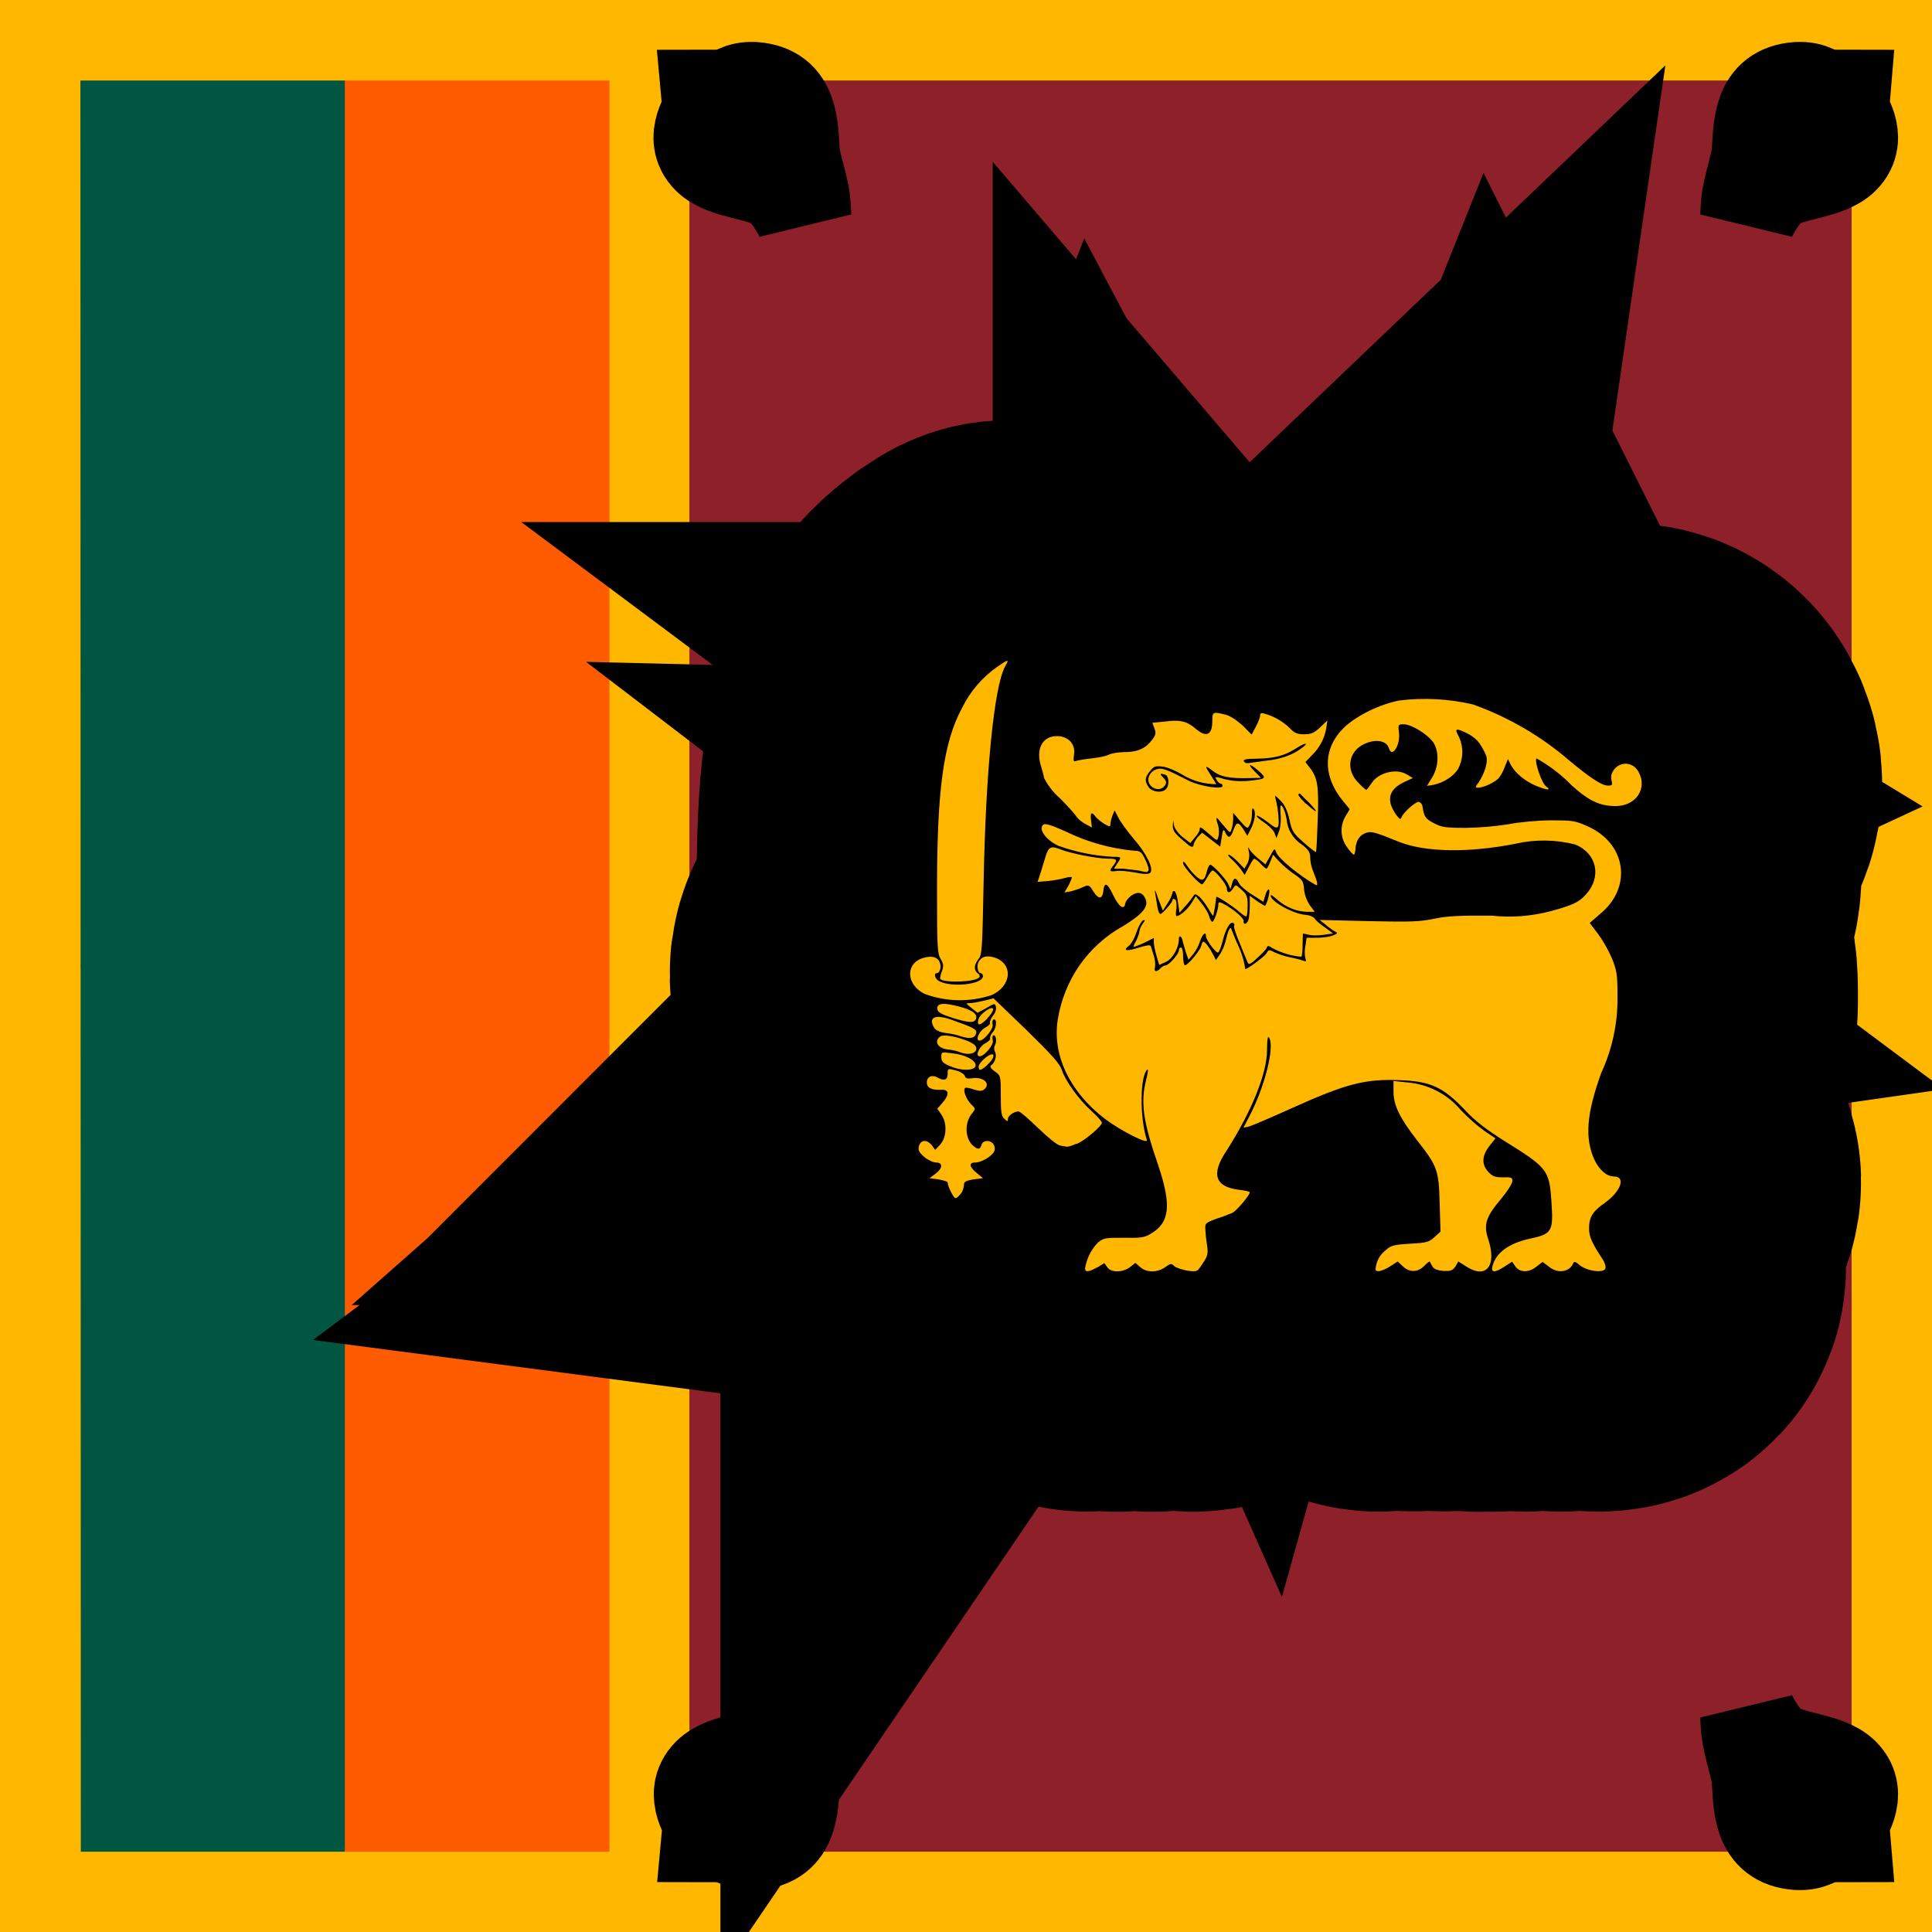 <svg width="18" height="18" viewBox="0 0 18 18" fill="none" xmlns="http://www.w3.org/2000/svg">
<g id="lk" clip-path="url(#clip0_186_10460)">
<path id="Vector" d="M0 0H18V18H0V0Z" fill="#FFB700"/>
<path id="Vector_2" d="M0.749 9.001L3.213 0.75H5.678V17.252H3.217L0.749 9.001Z" fill="#FF5B00"/>
<path id="Vector_3" d="M0.749 0.75H3.213V17.252H0.753L0.749 0.75Z" fill="#005641"/>
<path id="Vector_4" d="M6.423 0.75H17.251V17.252H6.423V0.75Z" fill="#8D2029"/>
<path id="lk-a" d="M16.291 15.992C16.291 15.992 16.393 16.2 16.506 16.284C16.674 16.407 17.015 16.4 17.159 16.544C17.335 16.72 17.145 16.945 17.149 16.966L17.159 17.085C17.159 17.085 17.04 17.085 16.991 17.096C16.917 17.107 16.885 17.166 16.748 17.159C16.4 17.135 16.414 16.822 16.396 16.555C16.379 16.449 16.337 16.319 16.316 16.217C16.294 16.129 16.291 15.992 16.291 15.992Z" fill="#FFB700" stroke="black" stroke-width="0.9"/>
<path id="lk-a_2" d="M7.484 15.992C7.484 15.992 7.382 16.2 7.27 16.284C7.101 16.407 6.76 16.4 6.616 16.544C6.44 16.72 6.63 16.945 6.627 16.966L6.616 17.085C6.616 17.085 6.736 17.085 6.785 17.096C6.859 17.107 6.89 17.166 7.027 17.159C7.375 17.135 7.361 16.822 7.379 16.555C7.396 16.449 7.439 16.319 7.46 16.217C7.481 16.129 7.484 15.992 7.484 15.992Z" fill="#FFB700" stroke="black" stroke-width="0.9"/>
<path id="lk-a_3" d="M16.291 2.008C16.291 2.008 16.393 1.8 16.506 1.716C16.674 1.593 17.015 1.6 17.159 1.456C17.335 1.28 17.145 1.055 17.149 1.034L17.159 0.914C17.159 0.914 17.04 0.914 16.991 0.904C16.917 0.893 16.885 0.834 16.748 0.841C16.4 0.865 16.414 1.178 16.396 1.445C16.379 1.551 16.337 1.681 16.316 1.783C16.294 1.871 16.291 2.008 16.291 2.008Z" fill="#FFB700" stroke="black" stroke-width="0.9"/>
<path id="lk-a_4" d="M7.481 2.008C7.481 2.008 7.379 1.8 7.267 1.716C7.098 1.593 6.757 1.6 6.613 1.456C6.437 1.28 6.627 1.055 6.624 1.034L6.613 0.914C6.613 0.914 6.733 0.914 6.782 0.904C6.856 0.893 6.887 0.834 7.024 0.841C7.372 0.865 7.358 1.178 7.376 1.445C7.394 1.551 7.436 1.681 7.457 1.783C7.478 1.871 7.481 2.008 7.481 2.008Z" fill="#FFB700" stroke="black" stroke-width="0.9"/>
<g id="Group">
<g id="lk-b">
<path id="Vector_5" d="M10.224 11.808L10.289 11.768L10.317 11.808C10.353 11.858 10.457 11.856 10.525 11.808L10.578 11.766L10.623 11.805C10.68 11.858 10.786 11.858 10.857 11.805C10.905 11.771 10.913 11.768 10.941 11.797C10.961 11.813 11.017 11.83 11.065 11.839C11.155 11.85 11.155 11.85 11.205 11.771C11.25 11.707 11.256 11.681 11.248 11.617C11.24 11.567 11.234 11.518 11.231 11.468C11.225 11.395 11.228 11.395 11.332 11.355C11.384 11.339 11.434 11.32 11.484 11.299C11.526 11.274 11.644 11.136 11.644 11.108C11.644 11.102 11.599 11.091 11.543 11.085C11.318 11.057 11.281 10.939 11.428 10.72C11.661 10.354 11.805 10.002 11.805 9.78C11.805 9.679 11.813 9.645 11.824 9.668C11.878 9.755 11.782 10.129 11.641 10.399L11.585 10.506L11.639 10.495C11.667 10.486 11.847 10.41 12.032 10.326C12.544 10.095 12.719 10.05 13.05 10.064C13.329 10.075 13.444 10.129 13.641 10.334C13.745 10.447 13.846 10.523 14.029 10.638C14.417 10.88 14.434 10.902 14.454 11.189C14.474 11.479 14.462 11.496 14.243 11.543C14.055 11.586 13.936 11.673 13.905 11.797C13.889 11.858 13.925 11.861 14.018 11.8L14.088 11.755L14.119 11.8C14.161 11.858 14.246 11.858 14.316 11.8L14.372 11.757L14.429 11.8C14.513 11.87 14.625 11.853 14.659 11.766C14.665 11.752 14.682 11.755 14.715 11.785C14.78 11.842 14.94 11.864 14.957 11.819C14.963 11.802 14.952 11.763 14.929 11.729C14.836 11.588 14.805 11.524 14.805 11.448C14.805 11.341 14.834 11.288 14.957 11.203C15.104 11.096 15.149 10.961 15.036 10.961C14.969 10.961 14.898 10.899 14.853 10.801C14.763 10.598 14.783 10.373 14.918 9.997C15.021 9.775 15.073 9.533 15.07 9.288C15.07 9.08 15.064 9.046 15.019 8.931C14.984 8.851 14.941 8.774 14.89 8.703L14.811 8.599L14.909 8.514C15.213 8.264 15.151 7.854 14.786 7.696C14.673 7.645 14.645 7.643 14.448 7.643C14.336 7.643 14.153 7.659 14.055 7.679C13.922 7.7 13.789 7.711 13.655 7.713C13.464 7.713 13.43 7.707 13.357 7.668C13.281 7.629 13.267 7.609 13.253 7.513C13.252 7.504 13.248 7.496 13.243 7.488C13.237 7.481 13.23 7.475 13.222 7.471C13.194 7.463 13.076 7.567 13.059 7.612C13.048 7.637 13.042 7.634 13.017 7.603C12.993 7.573 12.974 7.538 12.96 7.502C12.932 7.409 12.969 7.342 13.079 7.288L13.163 7.249L13.112 7.218C13.011 7.153 12.837 7.198 12.775 7.302C12.755 7.33 12.735 7.359 12.73 7.359C12.724 7.359 12.69 7.33 12.657 7.294C12.524 7.164 12.569 6.973 12.747 6.917C12.839 6.886 12.924 6.909 12.941 6.973C12.969 7.066 13.048 6.942 13.034 6.827C13.025 6.751 13.025 6.748 13.079 6.748C13.152 6.748 13.304 6.844 13.354 6.917C13.41 7.004 13.405 7.142 13.343 7.243L13.295 7.322L13.36 7.311C13.45 7.291 13.54 7.235 13.585 7.164C13.608 7.12 13.622 7.07 13.624 7.019C13.626 6.969 13.616 6.918 13.596 6.872C13.554 6.796 13.559 6.785 13.621 6.81C13.723 6.852 13.779 6.9 13.818 6.982C13.858 7.055 13.86 7.072 13.841 7.15C13.827 7.198 13.806 7.244 13.779 7.285C13.745 7.33 13.742 7.339 13.77 7.339C13.821 7.339 13.922 7.291 13.959 7.254C13.979 7.232 14.007 7.184 14.021 7.142L14.049 7.072L14.077 7.128C14.119 7.204 14.204 7.274 14.305 7.319C14.415 7.364 14.46 7.367 14.403 7.325C14.364 7.297 14.291 7.086 14.316 7.066C14.437 7.134 14.548 7.219 14.645 7.319C14.805 7.463 14.907 7.51 15.053 7.51C15.241 7.51 15.351 7.347 15.267 7.193C15.219 7.103 15.109 7.089 15.042 7.164C15.014 7.201 15.005 7.229 15.014 7.269C15.025 7.314 15.022 7.319 14.98 7.319C14.924 7.319 14.817 7.249 14.625 7.089C14.359 6.859 14.053 6.681 13.723 6.563C13.499 6.511 13.267 6.498 13.039 6.526C12.859 6.56 12.645 6.664 12.527 6.774C12.322 6.97 12.319 7.232 12.519 7.471L12.575 7.539L12.539 7.6C12.511 7.645 12.497 7.696 12.499 7.748C12.501 7.8 12.519 7.851 12.55 7.893C12.578 7.932 12.606 7.963 12.614 7.963C12.62 7.963 12.626 7.938 12.629 7.907C12.634 7.831 12.668 7.78 12.724 7.761C12.775 7.741 12.809 7.752 13.039 7.845C13.284 7.941 13.686 7.946 14.114 7.862C14.299 7.819 14.492 7.821 14.676 7.868C14.879 7.952 14.924 8.169 14.777 8.332C14.713 8.405 14.654 8.433 14.448 8.489C14.27 8.536 14.084 8.551 13.9 8.531C13.596 8.529 13.486 8.534 13.365 8.559C13.228 8.588 13.146 8.59 12.752 8.582L12.294 8.571L12.345 8.61C12.372 8.634 12.401 8.656 12.432 8.675C12.468 8.694 12.465 8.697 12.415 8.717C12.387 8.728 12.319 8.737 12.266 8.737H12.173L12.162 8.815C12.154 8.853 12.154 8.891 12.162 8.928C12.173 8.956 12.167 8.962 12.139 8.95C12.12 8.942 12.066 8.928 12.018 8.919C11.97 8.909 11.923 8.894 11.878 8.874C11.824 8.846 11.819 8.846 11.799 8.883C11.782 8.911 11.624 9.029 11.602 9.029C11.592 8.956 11.571 8.885 11.54 8.818C11.512 8.759 11.487 8.692 11.478 8.672C11.47 8.641 11.464 8.638 11.45 8.664C11.442 8.678 11.43 8.72 11.422 8.754C11.412 8.799 11.395 8.843 11.371 8.883L11.329 8.945L11.301 8.891C11.273 8.835 11.228 8.773 11.211 8.773C11.205 8.773 11.197 8.79 11.191 8.815C11.177 8.86 11.068 8.993 11.04 8.993C11.031 8.993 11.023 8.956 11.023 8.908C11.023 8.866 11.014 8.827 11.003 8.827C10.992 8.827 10.983 8.841 10.983 8.855C10.983 8.889 10.89 8.995 10.857 8.995C10.845 8.995 10.823 9.007 10.809 9.024C10.775 9.06 10.747 9.054 10.761 9.012C10.765 8.976 10.761 8.94 10.75 8.905L10.722 8.815C10.716 8.801 10.682 8.807 10.609 8.829C10.497 8.866 10.457 8.858 10.516 8.813C10.539 8.796 10.573 8.737 10.589 8.683C10.609 8.627 10.637 8.579 10.651 8.574C10.671 8.568 10.671 8.574 10.646 8.607C10.63 8.629 10.619 8.654 10.615 8.68C10.615 8.694 10.601 8.731 10.587 8.762C10.57 8.79 10.559 8.818 10.561 8.821C10.564 8.824 10.609 8.807 10.66 8.784L10.75 8.739V8.779C10.75 8.801 10.761 8.858 10.775 8.905L10.8 8.99L10.862 8.962C10.924 8.934 10.983 8.832 10.983 8.751C10.983 8.711 11.006 8.717 11.017 8.759C11.017 8.77 11.034 8.818 11.045 8.863L11.073 8.942L11.115 8.891C11.141 8.863 11.169 8.807 11.18 8.77C11.203 8.703 11.236 8.672 11.236 8.723C11.236 8.756 11.332 8.886 11.349 8.874C11.36 8.869 11.377 8.821 11.391 8.768C11.419 8.655 11.461 8.582 11.489 8.599C11.501 8.604 11.504 8.616 11.498 8.627C11.492 8.633 11.515 8.706 11.549 8.784C11.573 8.843 11.597 8.903 11.622 8.962C11.633 8.99 11.644 8.99 11.714 8.925C11.757 8.886 11.799 8.844 11.802 8.829C11.81 8.807 11.819 8.81 11.858 8.835C11.941 8.879 12.032 8.906 12.125 8.914C12.131 8.908 12.136 8.858 12.136 8.801L12.139 8.697L12.195 8.709C12.224 8.717 12.288 8.717 12.336 8.709L12.42 8.697L12.345 8.641C12.302 8.613 12.26 8.576 12.249 8.559C12.24 8.543 12.201 8.526 12.159 8.523C12.044 8.512 11.838 8.399 11.838 8.343C11.838 8.332 11.866 8.351 11.9 8.382C11.979 8.453 12.086 8.495 12.181 8.495H12.249L12.207 8.439C12.177 8.395 12.157 8.345 12.15 8.292C12.145 8.208 12.136 8.197 12.049 8.138C11.999 8.102 11.951 8.061 11.909 8.017L11.861 7.963L11.835 8.028C11.821 8.064 11.807 8.093 11.799 8.093C11.793 8.093 11.765 8.07 11.743 8.045C11.727 8.026 11.708 8.011 11.686 8C11.678 8 11.658 8.034 11.636 8.076L11.596 8.152L11.568 8.109C11.543 8.075 11.515 8.043 11.484 8.014C11.45 7.986 11.436 7.963 11.447 7.963C11.459 7.963 11.495 7.991 11.532 8.028L11.594 8.093L11.622 8.045C11.638 8.012 11.643 7.974 11.636 7.938C11.624 7.887 11.627 7.884 11.644 7.918C11.668 7.95 11.697 7.978 11.729 8.003L11.79 8.053L11.833 7.977C11.875 7.899 11.875 7.899 11.892 7.946C11.92 8.005 12.103 8.157 12.257 8.244C12.285 8.259 12.274 8.214 12.229 8.104C12.216 8.068 12.208 8.03 12.207 7.991C12.207 7.941 12.193 7.918 12.128 7.868C12.088 7.842 12.054 7.807 12.03 7.766C12.005 7.725 11.991 7.679 11.987 7.631C11.979 7.584 11.962 7.533 11.948 7.516C11.931 7.488 11.925 7.505 11.931 7.589C11.937 7.648 11.928 7.721 11.914 7.752L11.892 7.809L11.875 7.761C11.864 7.735 11.819 7.69 11.776 7.662C11.734 7.634 11.703 7.606 11.709 7.6C11.714 7.595 11.759 7.62 11.807 7.657C11.883 7.716 11.897 7.721 11.909 7.696C11.92 7.668 11.909 7.539 11.886 7.449C11.875 7.404 11.875 7.404 11.931 7.46C11.97 7.499 11.993 7.55 12.013 7.634C12.035 7.741 12.046 7.761 12.145 7.848C12.204 7.901 12.257 7.941 12.26 7.938C12.266 7.932 12.271 7.797 12.277 7.634C12.288 7.322 12.277 7.246 12.201 7.15L12.162 7.1L12.224 7.035C12.293 6.969 12.339 6.882 12.356 6.788L12.367 6.712L12.3 6.776C12.243 6.83 12.215 6.841 12.15 6.841C12.086 6.841 12.06 6.83 12.018 6.785C11.953 6.722 11.872 6.675 11.785 6.65C11.751 6.639 11.74 6.644 11.74 6.667C11.74 6.684 11.723 6.729 11.7 6.771L11.661 6.844L11.577 6.759C11.523 6.712 11.464 6.669 11.416 6.658C11.301 6.63 11.295 6.63 11.295 6.717C11.295 6.849 11.239 6.875 11.138 6.788C11.059 6.72 10.997 6.703 10.848 6.723L10.736 6.734L10.755 6.785C10.772 6.827 10.77 6.847 10.733 6.894C10.674 6.973 10.598 7.007 10.48 7.007C10.424 7.007 10.356 7.018 10.328 7.032C10.3 7.046 10.227 7.06 10.168 7.066C10.111 7.072 10.047 7.083 10.027 7.089C9.999 7.1 9.999 7.089 10.007 7.027C10.021 6.931 9.951 6.858 9.847 6.858C9.709 6.858 9.647 6.982 9.701 7.145C9.712 7.18 9.721 7.216 9.729 7.252C9.766 7.322 9.815 7.385 9.875 7.437C9.948 7.51 10.016 7.586 10.027 7.606C10.05 7.635 10.078 7.659 10.111 7.676L10.173 7.71L10.165 7.643C10.156 7.569 10.17 7.558 10.21 7.612C10.224 7.629 10.26 7.659 10.289 7.676C10.336 7.704 10.345 7.704 10.345 7.682C10.345 7.665 10.353 7.629 10.364 7.6L10.384 7.55L10.421 7.62C10.44 7.659 10.505 7.747 10.564 7.817C10.68 7.949 10.753 8.098 10.716 8.132C10.699 8.146 10.66 8.146 10.575 8.129C10.514 8.118 10.435 8.109 10.401 8.115C10.336 8.124 10.331 8.115 10.373 8.064C10.415 8.008 10.407 8 10.322 8C10.224 8 9.979 7.952 9.884 7.915C9.794 7.879 9.771 7.887 9.743 7.974L9.695 8.132L9.667 8.216L9.768 8.208C9.82 8.202 9.872 8.193 9.923 8.18C9.943 8.173 9.964 8.17 9.985 8.171C9.99 8.174 9.976 8.208 9.957 8.247L9.917 8.315L9.979 8.304C10.013 8.295 10.064 8.278 10.092 8.264C10.142 8.242 10.148 8.242 10.187 8.306C10.235 8.382 10.272 8.379 10.28 8.298C10.289 8.214 10.317 8.225 10.37 8.337C10.421 8.444 10.471 8.484 10.483 8.422C10.485 8.399 10.511 8.365 10.542 8.343C10.604 8.301 10.649 8.315 10.674 8.379C10.702 8.45 10.64 8.52 10.466 8.627C10.304 8.716 10.165 8.841 10.059 8.992C9.954 9.143 9.884 9.317 9.855 9.499C9.802 9.831 9.968 10.174 10.294 10.424C10.452 10.542 10.702 10.666 10.685 10.621C10.618 10.416 10.62 10.03 10.688 9.966C10.699 9.954 10.696 9.994 10.68 10.053C10.623 10.275 10.651 10.45 10.792 10.86C10.916 11.231 10.899 11.392 10.719 11.496C10.663 11.53 10.626 11.535 10.471 11.532C10.303 11.532 10.283 11.532 10.229 11.577C10.165 11.643 10.123 11.728 10.109 11.819C10.109 11.856 10.148 11.85 10.221 11.808H10.224Z" fill="#FFB700" stroke="black" stroke-width="4.48"/>
<path id="Vector_6" d="M12.952 11.798L13.022 11.753L13.07 11.798C13.132 11.857 13.208 11.855 13.267 11.796C13.295 11.767 13.317 11.751 13.32 11.753L13.345 11.798C13.36 11.824 13.39 11.835 13.447 11.841C13.511 11.843 13.531 11.841 13.559 11.801L13.587 11.753L13.658 11.798C13.849 11.922 13.95 11.793 13.863 11.537C13.821 11.407 13.846 11.334 13.984 11.171C14.043 11.101 14.091 11.025 14.091 11.002C14.091 10.971 14.08 10.966 14.001 10.969C13.928 10.969 13.905 10.96 13.866 10.918C13.801 10.848 13.807 10.766 13.877 10.676L13.933 10.606L13.832 10.538C13.751 10.479 13.676 10.412 13.607 10.339C13.546 10.266 13.471 10.207 13.386 10.163C13.302 10.12 13.21 10.093 13.115 10.085L12.983 10.071V10.173C12.983 10.299 13.045 10.423 13.208 10.631C13.393 10.867 13.405 10.904 13.413 11.213L13.421 11.475L13.365 11.525C13.317 11.57 13.298 11.579 13.14 11.587C12.991 11.596 12.957 11.604 12.915 11.644C12.866 11.68 12.832 11.733 12.82 11.793C12.811 11.835 12.814 11.843 12.845 11.843C12.865 11.843 12.912 11.824 12.952 11.798ZM8.952 11.123C8.969 11.098 8.979 11.069 8.981 11.039C8.981 11.011 8.997 11 9.071 10.988L9.158 10.977L9.101 10.929C9.031 10.873 9.023 10.831 9.085 10.831C9.146 10.831 9.248 10.769 9.265 10.721C9.273 10.699 9.265 10.671 9.253 10.656C9.22 10.617 9.155 10.623 9.144 10.668C9.13 10.713 9.11 10.713 9.059 10.668C8.989 10.597 8.986 10.454 9.059 10.37C9.09 10.33 9.09 10.33 9.048 10.288C9.003 10.243 8.969 10.159 8.992 10.136C8.997 10.13 9.034 10.136 9.071 10.15C9.127 10.167 9.146 10.167 9.169 10.15C9.234 10.097 9.163 10.029 9.056 10.046C9.011 10.052 8.995 10.046 8.989 10.024C8.983 10.007 8.947 9.984 8.905 9.973C8.829 9.953 8.829 9.953 8.829 10.007C8.829 10.063 8.795 10.074 8.733 10.038C8.682 10.01 8.635 10.032 8.635 10.085C8.635 10.136 8.682 10.159 8.775 10.153C8.843 10.15 8.846 10.201 8.781 10.274L8.733 10.33L8.77 10.384C8.826 10.462 8.82 10.595 8.761 10.662L8.713 10.713L8.682 10.671C8.637 10.614 8.578 10.617 8.561 10.679C8.553 10.718 8.561 10.735 8.612 10.78C8.646 10.808 8.696 10.831 8.722 10.831C8.786 10.831 8.784 10.884 8.716 10.935L8.66 10.977L8.744 10.988C8.789 10.997 8.829 11.008 8.829 11.016C8.829 11.053 8.885 11.163 8.902 11.163C8.913 11.163 8.936 11.143 8.952 11.12V11.123Z" fill="#FFB700" stroke="black" stroke-width="4.48"/>
<path id="Vector_7" d="M10.027 10.659C10.103 10.631 10.266 10.491 10.266 10.46C10.266 10.448 10.221 10.398 10.165 10.347C10.052 10.246 9.925 10.069 9.892 9.967C9.875 9.911 9.793 9.821 9.563 9.596L9.256 9.301L9.169 9.323C9.118 9.335 9.059 9.346 9.037 9.346C8.995 9.346 8.995 9.346 9.051 9.391L9.107 9.436L9.191 9.391C9.267 9.346 9.27 9.346 9.279 9.382C9.284 9.402 9.273 9.439 9.25 9.464C9.231 9.489 9.22 9.52 9.222 9.529C9.231 9.537 9.211 9.557 9.18 9.574C9.124 9.602 9.082 9.695 9.127 9.695C9.169 9.695 9.259 9.582 9.248 9.545C9.242 9.526 9.248 9.506 9.253 9.5C9.29 9.481 9.287 9.568 9.253 9.613C9.231 9.635 9.22 9.664 9.225 9.675C9.231 9.683 9.211 9.703 9.18 9.72C9.124 9.748 9.082 9.841 9.127 9.841C9.172 9.841 9.259 9.734 9.25 9.695C9.245 9.675 9.245 9.652 9.253 9.647C9.279 9.635 9.29 9.703 9.27 9.737C9.265 9.746 9.262 9.757 9.262 9.768C9.262 9.778 9.265 9.789 9.27 9.799C9.29 9.835 9.27 9.903 9.234 9.925C9.22 9.934 9.228 9.953 9.267 9.981C9.324 10.021 9.324 10.026 9.324 10.206C9.324 10.358 9.329 10.398 9.357 10.423C9.385 10.451 9.391 10.451 9.391 10.423C9.391 10.395 9.447 10.355 9.49 10.355C9.504 10.355 9.585 10.426 9.672 10.51C9.76 10.595 9.852 10.671 9.878 10.673L9.94 10.684C9.948 10.684 9.987 10.676 10.027 10.656V10.659ZM9.09 9.925C9.09 9.877 8.989 9.824 8.868 9.813C8.77 9.799 8.77 9.801 8.77 9.849C8.77 9.889 8.784 9.905 8.854 9.934C8.961 9.981 9.09 9.976 9.09 9.925Z" fill="#FFB700" stroke="black" stroke-width="4.48"/>
<path id="Vector_8" d="M9.2 9.919C9.251 9.874 9.273 9.823 9.242 9.823C9.208 9.823 9.118 9.902 9.118 9.936C9.118 9.981 9.135 9.978 9.203 9.919H9.2ZM9.096 9.776C9.099 9.748 9.082 9.731 9.031 9.705C8.919 9.658 8.789 9.632 8.758 9.658C8.699 9.705 8.739 9.767 8.831 9.778C8.871 9.781 8.921 9.793 8.947 9.804C9.02 9.832 9.087 9.818 9.096 9.776ZM9.096 9.627C9.101 9.59 9.076 9.576 8.871 9.503C8.716 9.447 8.649 9.475 8.699 9.568C8.716 9.598 8.744 9.613 8.809 9.624C8.857 9.629 8.921 9.643 8.952 9.655C9.037 9.683 9.087 9.672 9.093 9.627H9.096ZM9.197 9.489C9.228 9.458 9.253 9.421 9.253 9.404C9.253 9.362 9.132 9.441 9.116 9.497C9.099 9.562 9.13 9.559 9.2 9.489H9.197ZM9.096 9.48C9.101 9.435 9.028 9.396 8.882 9.365C8.772 9.34 8.725 9.354 8.733 9.404C8.739 9.432 8.775 9.452 8.874 9.483C9.04 9.534 9.087 9.534 9.096 9.48ZM9.236 9.272C9.428 9.188 9.442 8.977 9.265 8.921C9.191 8.898 9.146 8.912 9.118 8.96C9.096 8.999 9.11 9.067 9.138 9.067C9.149 9.067 9.158 9.081 9.158 9.095C9.158 9.171 8.871 9.202 8.753 9.143C8.711 9.123 8.696 9.067 8.727 9.067C8.756 9.067 8.772 9.011 8.758 8.974C8.741 8.918 8.685 8.901 8.609 8.923C8.432 8.968 8.438 9.177 8.618 9.261C8.817 9.334 9.035 9.338 9.236 9.272Z" fill="#FFB700" stroke="black" stroke-width="4.48"/>
<path id="Vector_9" d="M9.121 9.108C9.133 9.097 9.127 9.08 9.11 9.069C9.071 9.038 9.074 8.99 9.116 8.936C9.15 8.897 9.152 8.835 9.164 8.23C9.183 7.187 9.262 6.402 9.363 6.211C9.405 6.138 9.4 6.138 9.293 6.211C9.153 6.309 9.04 6.44 8.964 6.594C8.79 6.917 8.73 7.353 8.73 8.287C8.73 8.815 8.733 8.886 8.764 8.934C8.792 8.984 8.792 9.001 8.775 9.052C8.761 9.083 8.756 9.116 8.761 9.122C8.801 9.159 9.082 9.15 9.121 9.108ZM10.699 8.112C10.708 8.104 10.694 8.056 10.671 8.011C10.637 7.938 10.623 7.927 10.575 7.927C10.351 7.907 10.131 7.846 9.929 7.747C9.785 7.682 9.732 7.668 9.718 7.685C9.673 7.727 9.746 7.825 9.858 7.879C10.024 7.939 10.197 7.974 10.373 7.983C10.449 7.983 10.452 7.983 10.407 8.048L10.379 8.093H10.463L10.604 8.11C10.688 8.129 10.688 8.129 10.699 8.112Z" fill="#FFB700" stroke="black" stroke-width="4.48"/>
<path id="Vector_10" d="M11.588 8.582C11.588 8.554 11.506 8.484 11.427 8.436C11.363 8.4 11.351 8.397 11.351 8.428C11.351 8.473 11.312 8.588 11.295 8.588C11.287 8.588 11.273 8.566 11.267 8.54C11.259 8.512 11.228 8.456 11.197 8.419L11.141 8.349L11.101 8.414C11.062 8.476 10.992 8.535 10.961 8.535C10.955 8.535 10.952 8.501 10.961 8.464C10.963 8.419 10.961 8.386 10.947 8.38C10.935 8.371 10.924 8.374 10.924 8.386C10.924 8.408 10.828 8.515 10.812 8.515C10.8 8.515 10.789 8.487 10.783 8.447L10.761 8.312C10.755 8.279 10.769 8.301 10.789 8.369L10.834 8.484L10.879 8.414C10.899 8.385 10.915 8.352 10.924 8.318C10.924 8.304 10.932 8.298 10.944 8.304C10.955 8.31 10.969 8.357 10.975 8.408L10.989 8.504L11.039 8.447C11.066 8.419 11.09 8.389 11.112 8.357C11.132 8.324 11.135 8.324 11.177 8.357C11.2 8.38 11.236 8.428 11.259 8.467C11.281 8.507 11.301 8.535 11.304 8.532L11.321 8.442L11.332 8.357C11.335 8.343 11.484 8.442 11.54 8.49C11.574 8.521 11.607 8.543 11.613 8.537C11.619 8.532 11.624 8.487 11.624 8.433C11.624 8.355 11.616 8.332 11.568 8.29C11.512 8.239 11.512 8.239 11.489 8.276C11.461 8.324 11.43 8.324 11.43 8.276C11.43 8.242 11.323 8.11 11.298 8.11C11.29 8.11 11.267 8.138 11.247 8.175C11.228 8.211 11.205 8.239 11.2 8.239C11.171 8.239 11.022 8.071 11.022 8.042C11.022 8.02 11.034 8.026 11.059 8.065C11.084 8.102 11.113 8.136 11.146 8.166C11.202 8.217 11.225 8.206 11.247 8.107C11.256 8.079 11.267 8.056 11.276 8.056C11.298 8.056 11.427 8.194 11.444 8.239L11.464 8.284L11.478 8.234C11.495 8.172 11.515 8.172 11.543 8.228C11.554 8.251 11.61 8.301 11.666 8.335L11.771 8.402L11.79 8.335C11.802 8.298 11.818 8.279 11.824 8.29C11.835 8.304 11.807 8.416 11.787 8.439C11.787 8.442 11.751 8.422 11.714 8.397L11.644 8.346V8.436C11.644 8.484 11.638 8.543 11.633 8.566C11.619 8.611 11.585 8.622 11.585 8.582H11.588ZM11.067 7.868C10.944 7.767 10.927 7.744 10.927 7.694L10.93 7.643L10.938 7.691C10.944 7.719 10.977 7.764 11.017 7.798L11.09 7.854L11.132 7.803C11.157 7.775 11.177 7.742 11.177 7.73C11.177 7.697 11.183 7.699 11.267 7.772C11.34 7.837 11.343 7.837 11.351 7.795C11.36 7.772 11.357 7.727 11.351 7.697C11.323 7.612 11.329 7.601 11.366 7.652L11.433 7.73C11.461 7.761 11.464 7.761 11.475 7.722C11.484 7.697 11.489 7.654 11.489 7.626V7.573L11.554 7.649C11.619 7.722 11.624 7.725 11.641 7.688C11.655 7.668 11.664 7.621 11.664 7.584C11.664 7.533 11.669 7.522 11.681 7.539C11.703 7.573 11.689 7.657 11.65 7.73L11.621 7.787L11.585 7.727C11.537 7.654 11.52 7.654 11.492 7.733C11.464 7.809 11.444 7.815 11.416 7.756C11.399 7.719 11.394 7.725 11.382 7.803L11.368 7.888L11.284 7.823L11.2 7.758L11.157 7.801C11.138 7.826 11.121 7.857 11.121 7.868C11.121 7.896 11.098 7.896 11.067 7.868ZM12.164 7.486C12.122 7.446 12.091 7.407 12.097 7.401C12.105 7.393 12.111 7.39 12.114 7.396C12.141 7.425 12.169 7.453 12.198 7.48C12.294 7.581 12.274 7.584 12.167 7.486H12.164ZM10.702 7.334C10.662 7.277 10.665 7.244 10.716 7.182C10.75 7.14 10.767 7.134 10.828 7.142C10.871 7.145 10.958 7.182 11.022 7.221C11.116 7.277 11.223 7.306 11.332 7.306L11.284 7.227C11.222 7.134 11.222 7.123 11.295 7.179C11.368 7.238 11.456 7.255 11.652 7.249L11.748 7.247L11.692 7.19C11.616 7.114 11.638 7.106 11.726 7.182C11.804 7.252 11.802 7.258 11.63 7.275C11.558 7.282 11.486 7.277 11.416 7.261C11.321 7.232 11.315 7.235 11.335 7.266C11.346 7.286 11.363 7.3 11.371 7.3C11.382 7.3 11.391 7.311 11.391 7.322C11.391 7.359 11.183 7.325 11.082 7.277C10.857 7.162 10.828 7.151 10.772 7.168C10.757 7.174 10.743 7.182 10.732 7.193C10.72 7.204 10.711 7.218 10.705 7.232C10.668 7.325 10.8 7.398 10.854 7.317C10.871 7.292 10.868 7.277 10.84 7.247C10.8 7.207 10.806 7.202 10.857 7.218C10.893 7.232 10.896 7.32 10.862 7.353C10.826 7.39 10.736 7.381 10.702 7.334Z" fill="#000001" stroke="black" stroke-width="4.48"/>
<path id="Vector_11" d="M11.599 7.104C11.57 7.076 11.593 7.07 11.72 7.068C11.877 7.065 11.973 7.04 12.085 6.966C12.175 6.91 12.2 6.921 12.113 6.98C12.037 7.037 11.916 7.076 11.796 7.087L11.652 7.107C11.63 7.113 11.604 7.11 11.596 7.104H11.599Z" fill="#000001" stroke="black" stroke-width="4.48"/>
</g>
<g id="lk-b_2">
<path id="Vector_12" d="M10.224 11.808L10.289 11.768L10.317 11.808C10.353 11.858 10.457 11.856 10.525 11.808L10.578 11.766L10.623 11.805C10.68 11.858 10.786 11.858 10.857 11.805C10.905 11.771 10.913 11.768 10.941 11.797C10.961 11.813 11.017 11.83 11.065 11.839C11.155 11.85 11.155 11.85 11.205 11.771C11.25 11.707 11.256 11.681 11.248 11.617C11.24 11.567 11.234 11.518 11.231 11.468C11.225 11.395 11.228 11.395 11.332 11.355C11.384 11.339 11.434 11.32 11.484 11.299C11.526 11.274 11.644 11.136 11.644 11.108C11.644 11.102 11.599 11.091 11.543 11.085C11.318 11.057 11.281 10.939 11.428 10.72C11.661 10.354 11.805 10.002 11.805 9.78C11.805 9.679 11.813 9.645 11.824 9.668C11.878 9.755 11.782 10.129 11.641 10.399L11.585 10.506L11.639 10.495C11.667 10.486 11.847 10.41 12.032 10.326C12.544 10.095 12.719 10.05 13.05 10.064C13.329 10.075 13.444 10.129 13.641 10.334C13.745 10.447 13.846 10.523 14.029 10.638C14.417 10.88 14.434 10.902 14.454 11.189C14.474 11.479 14.462 11.496 14.243 11.543C14.055 11.586 13.936 11.673 13.905 11.797C13.889 11.858 13.925 11.861 14.018 11.8L14.088 11.755L14.119 11.8C14.161 11.858 14.246 11.858 14.316 11.8L14.372 11.757L14.429 11.8C14.513 11.87 14.625 11.853 14.659 11.766C14.665 11.752 14.682 11.755 14.715 11.785C14.78 11.842 14.94 11.864 14.957 11.819C14.963 11.802 14.952 11.763 14.929 11.729C14.836 11.588 14.805 11.524 14.805 11.448C14.805 11.341 14.834 11.288 14.957 11.203C15.104 11.096 15.149 10.961 15.036 10.961C14.969 10.961 14.898 10.899 14.853 10.801C14.763 10.598 14.783 10.373 14.918 9.997C15.021 9.775 15.073 9.533 15.07 9.288C15.07 9.08 15.064 9.046 15.019 8.931C14.984 8.851 14.941 8.774 14.89 8.703L14.811 8.599L14.909 8.514C15.213 8.264 15.151 7.854 14.786 7.696C14.673 7.645 14.645 7.643 14.448 7.643C14.336 7.643 14.153 7.659 14.055 7.679C13.922 7.7 13.789 7.711 13.655 7.713C13.464 7.713 13.43 7.707 13.357 7.668C13.281 7.629 13.267 7.609 13.253 7.513C13.252 7.504 13.248 7.496 13.243 7.488C13.237 7.481 13.23 7.475 13.222 7.471C13.194 7.463 13.076 7.567 13.059 7.612C13.048 7.637 13.042 7.634 13.017 7.603C12.993 7.573 12.974 7.538 12.96 7.502C12.932 7.409 12.969 7.342 13.079 7.288L13.163 7.249L13.112 7.218C13.011 7.153 12.837 7.198 12.775 7.302C12.755 7.33 12.735 7.359 12.73 7.359C12.724 7.359 12.69 7.33 12.657 7.294C12.524 7.164 12.569 6.973 12.747 6.917C12.839 6.886 12.924 6.909 12.941 6.973C12.969 7.066 13.048 6.942 13.034 6.827C13.025 6.751 13.025 6.748 13.079 6.748C13.152 6.748 13.304 6.844 13.354 6.917C13.41 7.004 13.405 7.142 13.343 7.243L13.295 7.322L13.36 7.311C13.45 7.291 13.54 7.235 13.585 7.164C13.608 7.12 13.622 7.07 13.624 7.019C13.626 6.969 13.616 6.918 13.596 6.872C13.554 6.796 13.559 6.785 13.621 6.81C13.723 6.852 13.779 6.9 13.818 6.982C13.858 7.055 13.86 7.072 13.841 7.15C13.827 7.198 13.806 7.244 13.779 7.285C13.745 7.33 13.742 7.339 13.77 7.339C13.821 7.339 13.922 7.291 13.959 7.254C13.979 7.232 14.007 7.184 14.021 7.142L14.049 7.072L14.077 7.128C14.119 7.204 14.204 7.274 14.305 7.319C14.415 7.364 14.46 7.367 14.403 7.325C14.364 7.297 14.291 7.086 14.316 7.066C14.437 7.134 14.548 7.219 14.645 7.319C14.805 7.463 14.907 7.51 15.053 7.51C15.241 7.51 15.351 7.347 15.267 7.193C15.219 7.103 15.109 7.089 15.042 7.164C15.014 7.201 15.005 7.229 15.014 7.269C15.025 7.314 15.022 7.319 14.98 7.319C14.924 7.319 14.817 7.249 14.625 7.089C14.359 6.859 14.053 6.681 13.723 6.563C13.499 6.511 13.267 6.498 13.039 6.526C12.859 6.56 12.645 6.664 12.527 6.774C12.322 6.97 12.319 7.232 12.519 7.471L12.575 7.539L12.539 7.6C12.511 7.645 12.497 7.696 12.499 7.748C12.501 7.8 12.519 7.851 12.55 7.893C12.578 7.932 12.606 7.963 12.614 7.963C12.62 7.963 12.626 7.938 12.629 7.907C12.634 7.831 12.668 7.78 12.724 7.761C12.775 7.741 12.809 7.752 13.039 7.845C13.284 7.941 13.686 7.946 14.114 7.862C14.299 7.819 14.492 7.821 14.676 7.868C14.879 7.952 14.924 8.169 14.777 8.332C14.713 8.405 14.654 8.433 14.448 8.489C14.27 8.536 14.084 8.551 13.9 8.531C13.596 8.529 13.486 8.534 13.365 8.559C13.228 8.588 13.146 8.59 12.752 8.582L12.294 8.571L12.345 8.61C12.372 8.634 12.401 8.656 12.432 8.675C12.468 8.694 12.465 8.697 12.415 8.717C12.387 8.728 12.319 8.737 12.266 8.737H12.173L12.162 8.815C12.154 8.853 12.154 8.891 12.162 8.928C12.173 8.956 12.167 8.962 12.139 8.95C12.12 8.942 12.066 8.928 12.018 8.919C11.97 8.909 11.923 8.894 11.878 8.874C11.824 8.846 11.819 8.846 11.799 8.883C11.782 8.911 11.624 9.029 11.602 9.029C11.592 8.956 11.571 8.885 11.54 8.818C11.512 8.759 11.487 8.692 11.478 8.672C11.47 8.641 11.464 8.638 11.45 8.664C11.442 8.678 11.43 8.72 11.422 8.754C11.412 8.799 11.395 8.843 11.371 8.883L11.329 8.945L11.301 8.891C11.273 8.835 11.228 8.773 11.211 8.773C11.205 8.773 11.197 8.79 11.191 8.815C11.177 8.86 11.068 8.993 11.04 8.993C11.031 8.993 11.023 8.956 11.023 8.908C11.023 8.866 11.014 8.827 11.003 8.827C10.992 8.827 10.983 8.841 10.983 8.855C10.983 8.889 10.89 8.995 10.857 8.995C10.845 8.995 10.823 9.007 10.809 9.024C10.775 9.06 10.747 9.054 10.761 9.012C10.765 8.976 10.761 8.94 10.75 8.905L10.722 8.815C10.716 8.801 10.682 8.807 10.609 8.829C10.497 8.866 10.457 8.858 10.516 8.813C10.539 8.796 10.573 8.737 10.589 8.683C10.609 8.627 10.637 8.579 10.651 8.574C10.671 8.568 10.671 8.574 10.646 8.607C10.63 8.629 10.619 8.654 10.615 8.68C10.615 8.694 10.601 8.731 10.587 8.762C10.57 8.79 10.559 8.818 10.561 8.821C10.564 8.824 10.609 8.807 10.66 8.784L10.75 8.739V8.779C10.75 8.801 10.761 8.858 10.775 8.905L10.8 8.99L10.862 8.962C10.924 8.934 10.983 8.832 10.983 8.751C10.983 8.711 11.006 8.717 11.017 8.759C11.017 8.77 11.034 8.818 11.045 8.863L11.073 8.942L11.115 8.891C11.141 8.863 11.169 8.807 11.18 8.77C11.203 8.703 11.236 8.672 11.236 8.723C11.236 8.756 11.332 8.886 11.349 8.874C11.36 8.869 11.377 8.821 11.391 8.768C11.419 8.655 11.461 8.582 11.489 8.599C11.501 8.604 11.504 8.616 11.498 8.627C11.492 8.633 11.515 8.706 11.549 8.784C11.573 8.843 11.597 8.903 11.622 8.962C11.633 8.99 11.644 8.99 11.714 8.925C11.757 8.886 11.799 8.844 11.802 8.829C11.81 8.807 11.819 8.81 11.858 8.835C11.941 8.879 12.032 8.906 12.125 8.914C12.131 8.908 12.136 8.858 12.136 8.801L12.139 8.697L12.195 8.709C12.224 8.717 12.288 8.717 12.336 8.709L12.42 8.697L12.345 8.641C12.302 8.613 12.26 8.576 12.249 8.559C12.24 8.543 12.201 8.526 12.159 8.523C12.044 8.512 11.838 8.399 11.838 8.343C11.838 8.332 11.866 8.351 11.9 8.382C11.979 8.453 12.086 8.495 12.181 8.495H12.249L12.207 8.439C12.177 8.395 12.157 8.345 12.15 8.292C12.145 8.208 12.136 8.197 12.049 8.138C11.999 8.102 11.951 8.061 11.909 8.017L11.861 7.963L11.835 8.028C11.821 8.064 11.807 8.093 11.799 8.093C11.793 8.093 11.765 8.07 11.743 8.045C11.727 8.026 11.708 8.011 11.686 8C11.678 8 11.658 8.034 11.636 8.076L11.596 8.152L11.568 8.109C11.543 8.075 11.515 8.043 11.484 8.014C11.45 7.986 11.436 7.963 11.447 7.963C11.459 7.963 11.495 7.991 11.532 8.028L11.594 8.093L11.622 8.045C11.638 8.012 11.643 7.974 11.636 7.938C11.624 7.887 11.627 7.884 11.644 7.918C11.668 7.95 11.697 7.978 11.729 8.003L11.79 8.053L11.833 7.977C11.875 7.899 11.875 7.899 11.892 7.946C11.92 8.005 12.103 8.157 12.257 8.244C12.285 8.259 12.274 8.214 12.229 8.104C12.216 8.068 12.208 8.03 12.207 7.991C12.207 7.941 12.193 7.918 12.128 7.868C12.088 7.842 12.054 7.807 12.03 7.766C12.005 7.725 11.991 7.679 11.987 7.631C11.979 7.584 11.962 7.533 11.948 7.516C11.931 7.488 11.925 7.505 11.931 7.589C11.937 7.648 11.928 7.721 11.914 7.752L11.892 7.809L11.875 7.761C11.864 7.735 11.819 7.69 11.776 7.662C11.734 7.634 11.703 7.606 11.709 7.6C11.714 7.595 11.759 7.62 11.807 7.657C11.883 7.716 11.897 7.721 11.909 7.696C11.92 7.668 11.909 7.539 11.886 7.449C11.875 7.404 11.875 7.404 11.931 7.46C11.97 7.499 11.993 7.55 12.013 7.634C12.035 7.741 12.046 7.761 12.145 7.848C12.204 7.901 12.257 7.941 12.26 7.938C12.266 7.932 12.271 7.797 12.277 7.634C12.288 7.322 12.277 7.246 12.201 7.15L12.162 7.1L12.224 7.035C12.293 6.969 12.339 6.882 12.356 6.788L12.367 6.712L12.3 6.776C12.243 6.83 12.215 6.841 12.15 6.841C12.086 6.841 12.06 6.83 12.018 6.785C11.953 6.722 11.872 6.675 11.785 6.65C11.751 6.639 11.74 6.644 11.74 6.667C11.74 6.684 11.723 6.729 11.7 6.771L11.661 6.844L11.577 6.759C11.523 6.712 11.464 6.669 11.416 6.658C11.301 6.63 11.295 6.63 11.295 6.717C11.295 6.849 11.239 6.875 11.138 6.788C11.059 6.72 10.997 6.703 10.848 6.723L10.736 6.734L10.755 6.785C10.772 6.827 10.77 6.847 10.733 6.894C10.674 6.973 10.598 7.007 10.48 7.007C10.424 7.007 10.356 7.018 10.328 7.032C10.3 7.046 10.227 7.06 10.168 7.066C10.111 7.072 10.047 7.083 10.027 7.089C9.999 7.1 9.999 7.089 10.007 7.027C10.021 6.931 9.951 6.858 9.847 6.858C9.709 6.858 9.647 6.982 9.701 7.145C9.712 7.18 9.721 7.216 9.729 7.252C9.766 7.322 9.815 7.385 9.875 7.437C9.948 7.51 10.016 7.586 10.027 7.606C10.05 7.635 10.078 7.659 10.111 7.676L10.173 7.71L10.165 7.643C10.156 7.569 10.17 7.558 10.21 7.612C10.224 7.629 10.26 7.659 10.289 7.676C10.336 7.704 10.345 7.704 10.345 7.682C10.345 7.665 10.353 7.629 10.364 7.6L10.384 7.55L10.421 7.62C10.44 7.659 10.505 7.747 10.564 7.817C10.68 7.949 10.753 8.098 10.716 8.132C10.699 8.146 10.66 8.146 10.575 8.129C10.514 8.118 10.435 8.109 10.401 8.115C10.336 8.124 10.331 8.115 10.373 8.064C10.415 8.008 10.407 8 10.322 8C10.224 8 9.979 7.952 9.884 7.915C9.794 7.879 9.771 7.887 9.743 7.974L9.695 8.132L9.667 8.216L9.768 8.208C9.82 8.202 9.872 8.193 9.923 8.18C9.943 8.173 9.964 8.17 9.985 8.171C9.99 8.174 9.976 8.208 9.957 8.247L9.917 8.315L9.979 8.304C10.013 8.295 10.064 8.278 10.092 8.264C10.142 8.242 10.148 8.242 10.187 8.306C10.235 8.382 10.272 8.379 10.28 8.298C10.289 8.214 10.317 8.225 10.37 8.337C10.421 8.444 10.471 8.484 10.483 8.422C10.485 8.399 10.511 8.365 10.542 8.343C10.604 8.301 10.649 8.315 10.674 8.379C10.702 8.45 10.64 8.52 10.466 8.627C10.304 8.716 10.165 8.841 10.059 8.992C9.954 9.143 9.884 9.317 9.855 9.499C9.802 9.831 9.968 10.174 10.294 10.424C10.452 10.542 10.702 10.666 10.685 10.621C10.618 10.416 10.62 10.03 10.688 9.966C10.699 9.954 10.696 9.994 10.68 10.053C10.623 10.275 10.651 10.45 10.792 10.86C10.916 11.231 10.899 11.392 10.719 11.496C10.663 11.53 10.626 11.535 10.471 11.532C10.303 11.532 10.283 11.532 10.229 11.577C10.165 11.643 10.123 11.728 10.109 11.819C10.109 11.856 10.148 11.85 10.221 11.808H10.224Z" fill="#FFB700"/>
<path id="Vector_13" d="M12.952 11.798L13.022 11.753L13.07 11.798C13.132 11.857 13.208 11.855 13.267 11.796C13.295 11.767 13.317 11.751 13.32 11.753L13.345 11.798C13.36 11.824 13.39 11.835 13.447 11.841C13.511 11.843 13.531 11.841 13.559 11.801L13.587 11.753L13.658 11.798C13.849 11.922 13.95 11.793 13.863 11.537C13.821 11.407 13.846 11.334 13.984 11.171C14.043 11.101 14.091 11.025 14.091 11.002C14.091 10.971 14.08 10.966 14.001 10.969C13.928 10.969 13.905 10.96 13.866 10.918C13.801 10.848 13.807 10.766 13.877 10.676L13.933 10.606L13.832 10.538C13.751 10.479 13.676 10.412 13.607 10.339C13.546 10.266 13.471 10.207 13.386 10.163C13.302 10.12 13.21 10.093 13.115 10.085L12.983 10.071V10.173C12.983 10.299 13.045 10.423 13.208 10.631C13.393 10.867 13.405 10.904 13.413 11.213L13.421 11.475L13.365 11.525C13.317 11.57 13.298 11.579 13.14 11.587C12.991 11.596 12.957 11.604 12.915 11.644C12.866 11.68 12.832 11.733 12.82 11.793C12.811 11.835 12.814 11.843 12.845 11.843C12.865 11.843 12.912 11.824 12.952 11.798ZM8.952 11.123C8.969 11.098 8.979 11.069 8.981 11.039C8.981 11.011 8.997 11 9.071 10.988L9.158 10.977L9.101 10.929C9.031 10.873 9.023 10.831 9.085 10.831C9.146 10.831 9.248 10.769 9.265 10.721C9.273 10.699 9.265 10.671 9.253 10.656C9.22 10.617 9.155 10.623 9.144 10.668C9.13 10.713 9.11 10.713 9.059 10.668C8.989 10.597 8.986 10.454 9.059 10.37C9.09 10.33 9.09 10.33 9.048 10.288C9.003 10.243 8.969 10.159 8.992 10.136C8.997 10.13 9.034 10.136 9.071 10.15C9.127 10.167 9.146 10.167 9.169 10.15C9.234 10.097 9.163 10.029 9.056 10.046C9.011 10.052 8.995 10.046 8.989 10.024C8.983 10.007 8.947 9.984 8.905 9.973C8.829 9.953 8.829 9.953 8.829 10.007C8.829 10.063 8.795 10.074 8.733 10.038C8.682 10.01 8.635 10.032 8.635 10.085C8.635 10.136 8.682 10.159 8.775 10.153C8.843 10.15 8.846 10.201 8.781 10.274L8.733 10.33L8.77 10.384C8.826 10.462 8.82 10.595 8.761 10.662L8.713 10.713L8.682 10.671C8.637 10.614 8.578 10.617 8.561 10.679C8.553 10.718 8.561 10.735 8.612 10.78C8.646 10.808 8.696 10.831 8.722 10.831C8.786 10.831 8.784 10.884 8.716 10.935L8.66 10.977L8.744 10.988C8.789 10.997 8.829 11.008 8.829 11.016C8.829 11.053 8.885 11.163 8.902 11.163C8.913 11.163 8.936 11.143 8.952 11.12V11.123Z" fill="#FFB700"/>
<path id="Vector_14" d="M10.027 10.659C10.103 10.631 10.266 10.491 10.266 10.46C10.266 10.448 10.221 10.398 10.165 10.347C10.052 10.246 9.925 10.069 9.892 9.967C9.875 9.911 9.793 9.821 9.563 9.596L9.256 9.301L9.169 9.323C9.118 9.335 9.059 9.346 9.037 9.346C8.995 9.346 8.995 9.346 9.051 9.391L9.107 9.436L9.191 9.391C9.267 9.346 9.27 9.346 9.279 9.382C9.284 9.402 9.273 9.439 9.25 9.464C9.231 9.489 9.22 9.52 9.222 9.529C9.231 9.537 9.211 9.557 9.18 9.574C9.124 9.602 9.082 9.695 9.127 9.695C9.169 9.695 9.259 9.582 9.248 9.545C9.242 9.526 9.248 9.506 9.253 9.5C9.29 9.481 9.287 9.568 9.253 9.613C9.231 9.635 9.22 9.664 9.225 9.675C9.231 9.683 9.211 9.703 9.18 9.72C9.124 9.748 9.082 9.841 9.127 9.841C9.172 9.841 9.259 9.734 9.25 9.695C9.245 9.675 9.245 9.652 9.253 9.647C9.279 9.635 9.29 9.703 9.27 9.737C9.265 9.746 9.262 9.757 9.262 9.768C9.262 9.778 9.265 9.789 9.27 9.799C9.29 9.835 9.27 9.903 9.234 9.925C9.22 9.934 9.228 9.953 9.267 9.981C9.324 10.021 9.324 10.026 9.324 10.206C9.324 10.358 9.329 10.398 9.357 10.423C9.385 10.451 9.391 10.451 9.391 10.423C9.391 10.395 9.447 10.355 9.49 10.355C9.504 10.355 9.585 10.426 9.672 10.51C9.76 10.595 9.852 10.671 9.878 10.673L9.94 10.684C9.948 10.684 9.987 10.676 10.027 10.656V10.659ZM9.09 9.925C9.09 9.877 8.989 9.824 8.868 9.813C8.77 9.799 8.77 9.801 8.77 9.849C8.77 9.889 8.784 9.905 8.854 9.934C8.961 9.981 9.09 9.976 9.09 9.925Z" fill="#FFB700"/>
<path id="Vector_15" d="M9.2 9.919C9.251 9.874 9.273 9.823 9.242 9.823C9.208 9.823 9.118 9.902 9.118 9.936C9.118 9.981 9.135 9.978 9.203 9.919H9.2ZM9.096 9.776C9.099 9.748 9.082 9.731 9.031 9.705C8.919 9.658 8.789 9.632 8.758 9.658C8.699 9.705 8.739 9.767 8.831 9.778C8.871 9.781 8.921 9.793 8.947 9.804C9.02 9.832 9.087 9.818 9.096 9.776ZM9.096 9.627C9.101 9.59 9.076 9.576 8.871 9.503C8.716 9.447 8.649 9.475 8.699 9.568C8.716 9.598 8.744 9.613 8.809 9.624C8.857 9.629 8.921 9.643 8.952 9.655C9.037 9.683 9.087 9.672 9.093 9.627H9.096ZM9.197 9.489C9.228 9.458 9.253 9.421 9.253 9.404C9.253 9.362 9.132 9.441 9.116 9.497C9.099 9.562 9.13 9.559 9.2 9.489H9.197ZM9.096 9.48C9.101 9.435 9.028 9.396 8.882 9.365C8.772 9.34 8.725 9.354 8.733 9.404C8.739 9.432 8.775 9.452 8.874 9.483C9.04 9.534 9.087 9.534 9.096 9.48ZM9.236 9.272C9.428 9.188 9.442 8.977 9.265 8.921C9.191 8.898 9.146 8.912 9.118 8.96C9.096 8.999 9.11 9.067 9.138 9.067C9.149 9.067 9.158 9.081 9.158 9.095C9.158 9.171 8.871 9.202 8.753 9.143C8.711 9.123 8.696 9.067 8.727 9.067C8.756 9.067 8.772 9.011 8.758 8.974C8.741 8.918 8.685 8.901 8.609 8.923C8.432 8.968 8.438 9.177 8.618 9.261C8.817 9.334 9.035 9.338 9.236 9.272Z" fill="#FFB700"/>
<path id="Vector_16" d="M9.121 9.108C9.133 9.097 9.127 9.08 9.11 9.069C9.071 9.038 9.074 8.99 9.116 8.936C9.15 8.897 9.152 8.835 9.164 8.23C9.183 7.187 9.262 6.402 9.363 6.211C9.405 6.138 9.4 6.138 9.293 6.211C9.153 6.309 9.04 6.44 8.964 6.594C8.79 6.917 8.73 7.353 8.73 8.287C8.73 8.815 8.733 8.886 8.764 8.934C8.792 8.984 8.792 9.001 8.775 9.052C8.761 9.083 8.756 9.116 8.761 9.122C8.801 9.159 9.082 9.15 9.121 9.108ZM10.699 8.112C10.708 8.104 10.694 8.056 10.671 8.011C10.637 7.938 10.623 7.927 10.575 7.927C10.351 7.907 10.131 7.846 9.929 7.747C9.785 7.682 9.732 7.668 9.718 7.685C9.673 7.727 9.746 7.825 9.858 7.879C10.024 7.939 10.197 7.974 10.373 7.983C10.449 7.983 10.452 7.983 10.407 8.048L10.379 8.093H10.463L10.604 8.11C10.688 8.129 10.688 8.129 10.699 8.112Z" fill="#FFB700"/>
<path id="Vector_17" d="M11.588 8.582C11.588 8.554 11.506 8.484 11.427 8.436C11.363 8.4 11.351 8.397 11.351 8.428C11.351 8.473 11.312 8.588 11.295 8.588C11.287 8.588 11.273 8.566 11.267 8.54C11.259 8.512 11.228 8.456 11.197 8.419L11.141 8.349L11.101 8.414C11.062 8.476 10.992 8.535 10.961 8.535C10.955 8.535 10.952 8.501 10.961 8.464C10.963 8.419 10.961 8.386 10.947 8.38C10.935 8.371 10.924 8.374 10.924 8.386C10.924 8.408 10.828 8.515 10.812 8.515C10.8 8.515 10.789 8.487 10.783 8.447L10.761 8.312C10.755 8.279 10.769 8.301 10.789 8.369L10.834 8.484L10.879 8.414C10.899 8.385 10.915 8.352 10.924 8.318C10.924 8.304 10.932 8.298 10.944 8.304C10.955 8.31 10.969 8.357 10.975 8.408L10.989 8.504L11.039 8.447C11.066 8.419 11.09 8.389 11.112 8.357C11.132 8.324 11.135 8.324 11.177 8.357C11.2 8.38 11.236 8.428 11.259 8.467C11.281 8.507 11.301 8.535 11.304 8.532L11.321 8.442L11.332 8.357C11.335 8.343 11.484 8.442 11.54 8.49C11.574 8.521 11.607 8.543 11.613 8.537C11.619 8.532 11.624 8.487 11.624 8.433C11.624 8.355 11.616 8.332 11.568 8.29C11.512 8.239 11.512 8.239 11.489 8.276C11.461 8.324 11.43 8.324 11.43 8.276C11.43 8.242 11.323 8.11 11.298 8.11C11.29 8.11 11.267 8.138 11.247 8.175C11.228 8.211 11.205 8.239 11.2 8.239C11.171 8.239 11.022 8.071 11.022 8.042C11.022 8.02 11.034 8.026 11.059 8.065C11.084 8.102 11.113 8.136 11.146 8.166C11.202 8.217 11.225 8.206 11.247 8.107C11.256 8.079 11.267 8.056 11.276 8.056C11.298 8.056 11.427 8.194 11.444 8.239L11.464 8.284L11.478 8.234C11.495 8.172 11.515 8.172 11.543 8.228C11.554 8.251 11.61 8.301 11.666 8.335L11.771 8.402L11.79 8.335C11.802 8.298 11.818 8.279 11.824 8.29C11.835 8.304 11.807 8.416 11.787 8.439C11.787 8.442 11.751 8.422 11.714 8.397L11.644 8.346V8.436C11.644 8.484 11.638 8.543 11.633 8.566C11.619 8.611 11.585 8.622 11.585 8.582H11.588ZM11.067 7.868C10.944 7.767 10.927 7.744 10.927 7.694L10.93 7.643L10.938 7.691C10.944 7.719 10.977 7.764 11.017 7.798L11.09 7.854L11.132 7.803C11.157 7.775 11.177 7.742 11.177 7.73C11.177 7.697 11.183 7.699 11.267 7.772C11.34 7.837 11.343 7.837 11.351 7.795C11.36 7.772 11.357 7.727 11.351 7.697C11.323 7.612 11.329 7.601 11.366 7.652L11.433 7.73C11.461 7.761 11.464 7.761 11.475 7.722C11.484 7.697 11.489 7.654 11.489 7.626V7.573L11.554 7.649C11.619 7.722 11.624 7.725 11.641 7.688C11.655 7.668 11.664 7.621 11.664 7.584C11.664 7.533 11.669 7.522 11.681 7.539C11.703 7.573 11.689 7.657 11.65 7.73L11.621 7.787L11.585 7.727C11.537 7.654 11.52 7.654 11.492 7.733C11.464 7.809 11.444 7.815 11.416 7.756C11.399 7.719 11.394 7.725 11.382 7.803L11.368 7.888L11.284 7.823L11.2 7.758L11.157 7.801C11.138 7.826 11.121 7.857 11.121 7.868C11.121 7.896 11.098 7.896 11.067 7.868ZM12.164 7.486C12.122 7.446 12.091 7.407 12.097 7.401C12.105 7.393 12.111 7.39 12.114 7.396C12.141 7.425 12.169 7.453 12.198 7.48C12.294 7.581 12.274 7.584 12.167 7.486H12.164ZM10.702 7.334C10.662 7.277 10.665 7.244 10.716 7.182C10.75 7.14 10.767 7.134 10.828 7.142C10.871 7.145 10.958 7.182 11.022 7.221C11.116 7.277 11.223 7.306 11.332 7.306L11.284 7.227C11.222 7.134 11.222 7.123 11.295 7.179C11.368 7.238 11.456 7.255 11.652 7.249L11.748 7.247L11.692 7.19C11.616 7.114 11.638 7.106 11.726 7.182C11.804 7.252 11.802 7.258 11.63 7.275C11.558 7.282 11.486 7.277 11.416 7.261C11.321 7.232 11.315 7.235 11.335 7.266C11.346 7.286 11.363 7.3 11.371 7.3C11.382 7.3 11.391 7.311 11.391 7.322C11.391 7.359 11.183 7.325 11.082 7.277C10.857 7.162 10.828 7.151 10.772 7.168C10.757 7.174 10.743 7.182 10.732 7.193C10.72 7.204 10.711 7.218 10.705 7.232C10.668 7.325 10.8 7.398 10.854 7.317C10.871 7.292 10.868 7.277 10.84 7.247C10.8 7.207 10.806 7.202 10.857 7.218C10.893 7.232 10.896 7.32 10.862 7.353C10.826 7.39 10.736 7.381 10.702 7.334Z" fill="#000001"/>
<path id="Vector_18" d="M11.599 7.104C11.57 7.076 11.593 7.07 11.72 7.068C11.877 7.065 11.973 7.04 12.085 6.966C12.175 6.91 12.2 6.921 12.113 6.98C12.037 7.037 11.916 7.076 11.796 7.087L11.652 7.107C11.63 7.113 11.604 7.11 11.596 7.104H11.599Z" fill="#000001"/>
</g>
</g>
</g>
<defs>
<clipPath id="clip0_186_10460">
<rect width="18" height="18" fill="white"/>
</clipPath>
</defs>
</svg>
